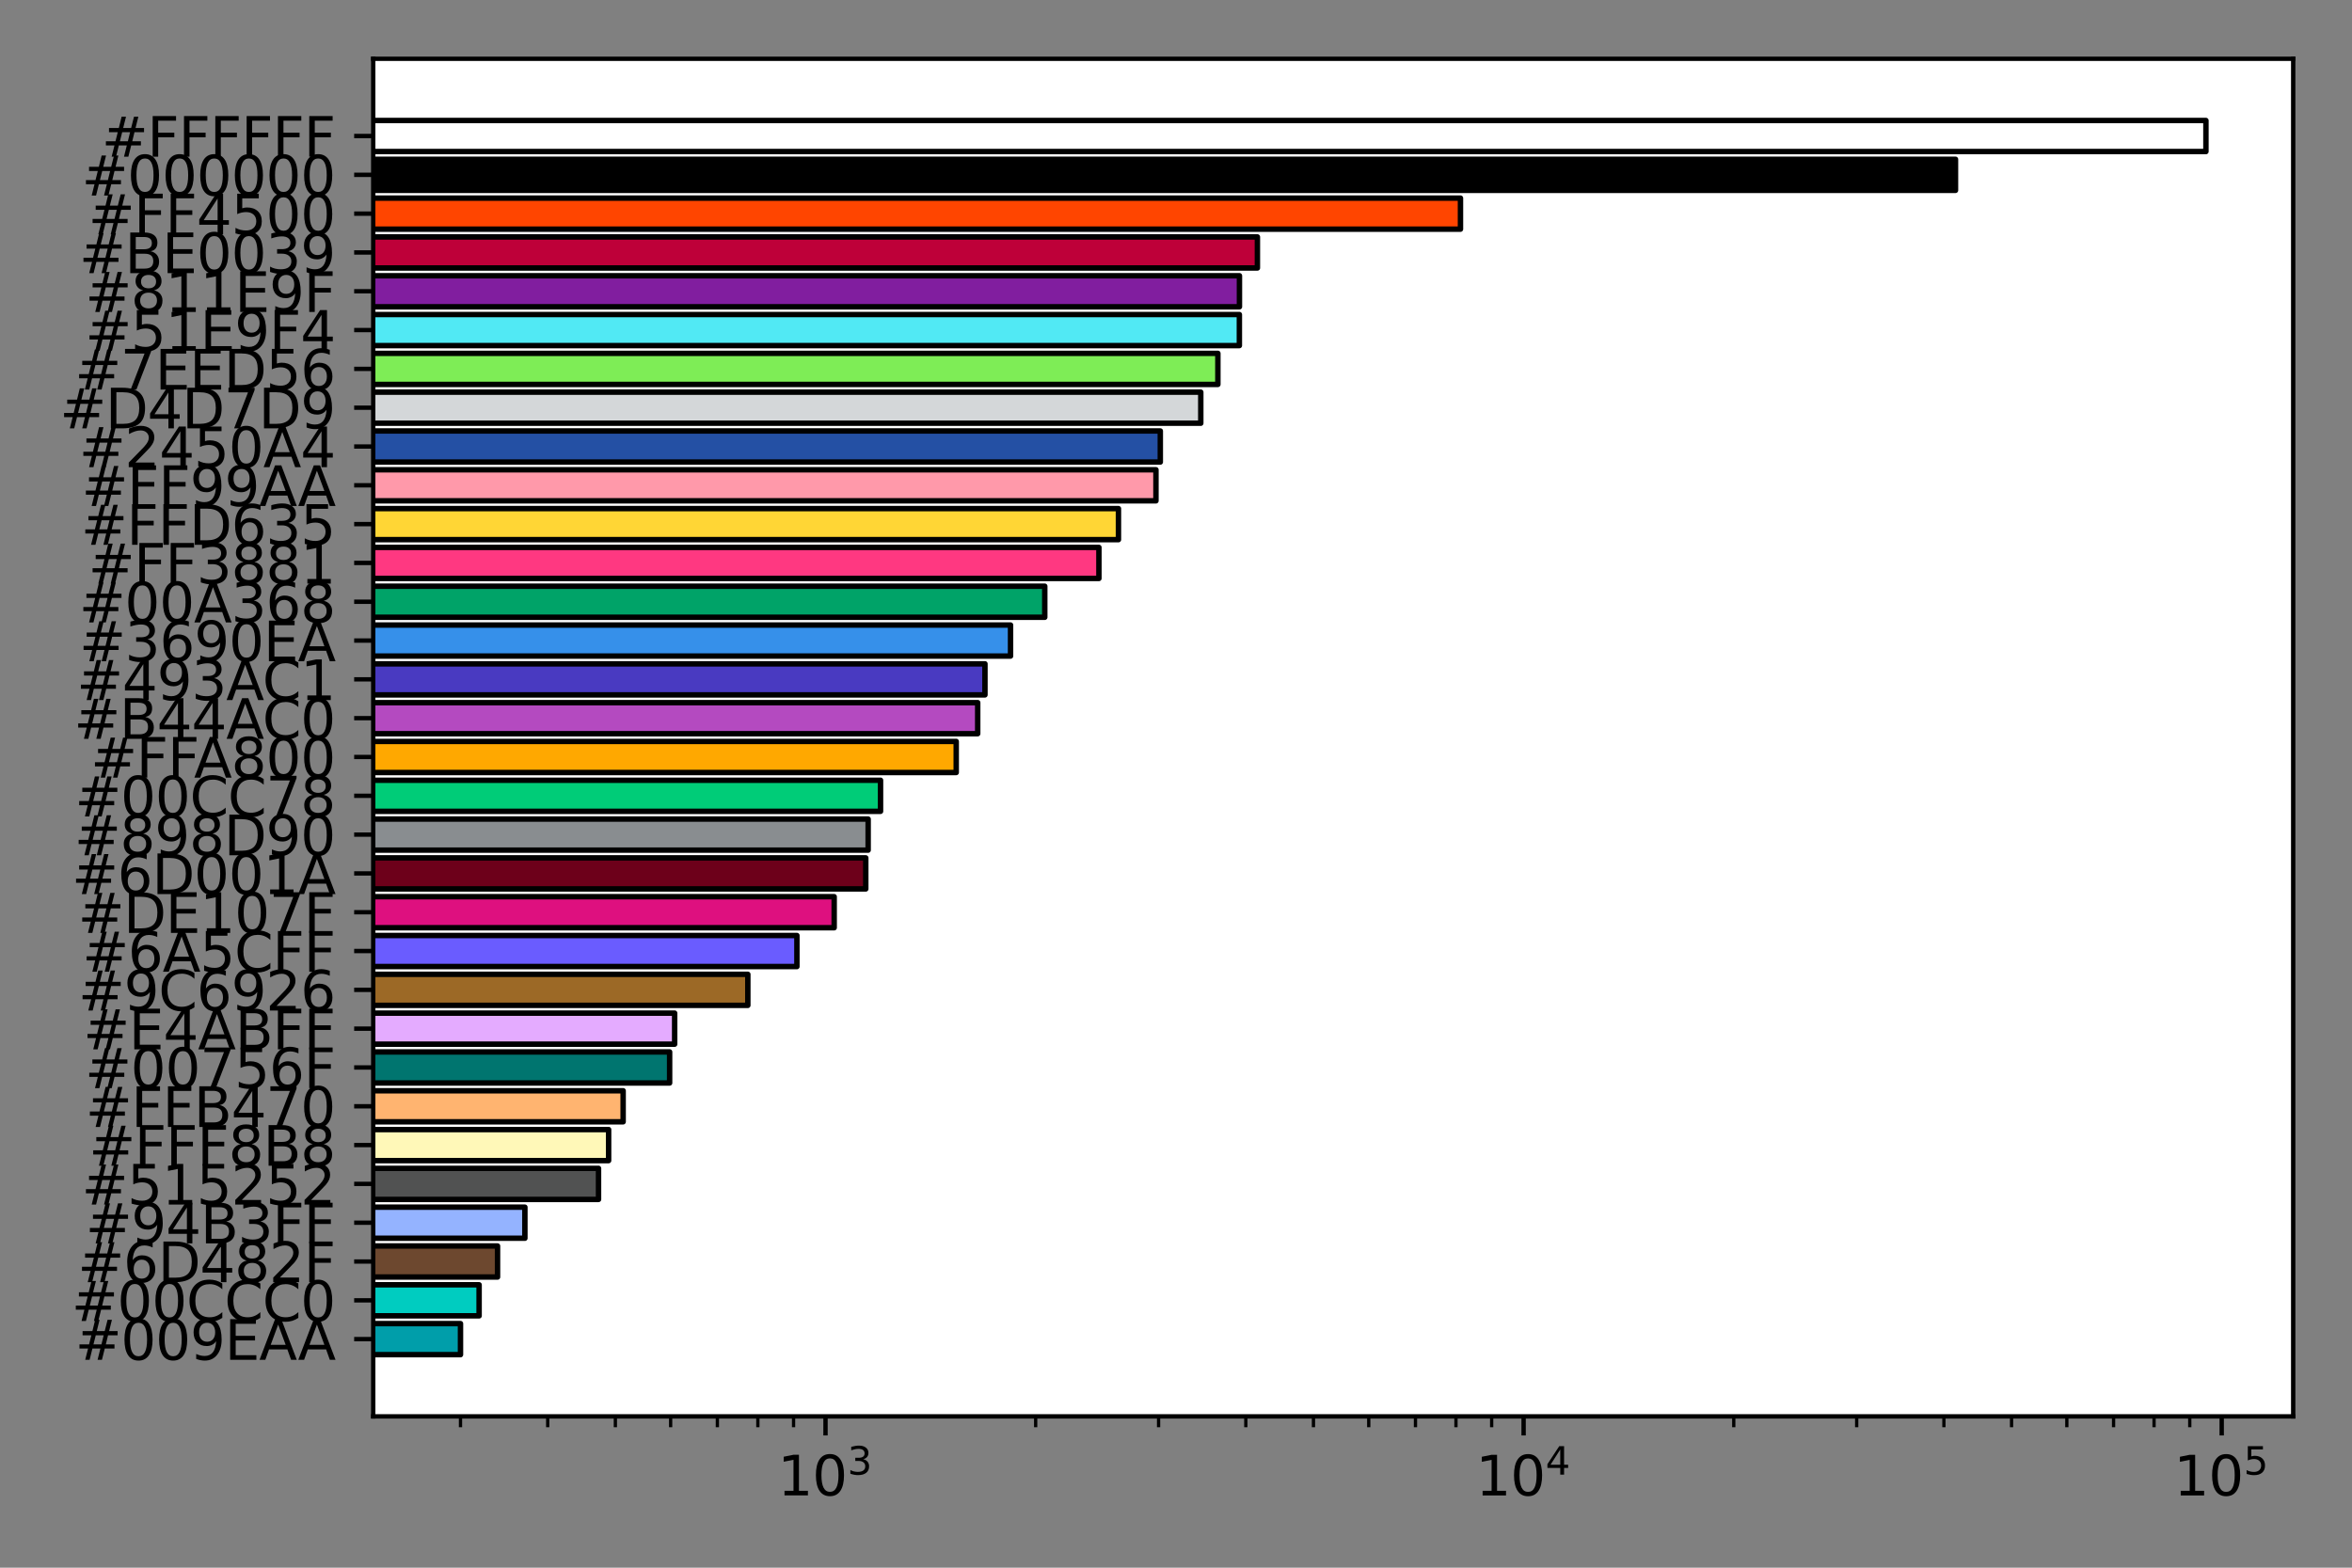 <?xml version="1.0" encoding="utf-8" standalone="no"?>
<!DOCTYPE svg PUBLIC "-//W3C//DTD SVG 1.1//EN"
  "http://www.w3.org/Graphics/SVG/1.1/DTD/svg11.dtd">
<svg height="288pt" version="1.1" viewBox="0 0 432 288" width="432pt" xmlns="http://www.w3.org/2000/svg" xmlns:xlink="http://www.w3.org/1999/xlink">
 <rect x="0" y="0" width="432" height="288" fill="#808080" stroke="none"/>
 <defs>
  <style type="text/css">*{stroke-linecap:butt;stroke-linejoin:round;}</style>
 </defs>
 <g id="figure_1">
  <g id="patch_1">
   <path d="M 0 288 
L 432 288 
L 432 0 
L 0 0 
z
" style="fill:none;"/>
  </g>
  <g id="axes_1">
   <g id="patch_2">
    <path d="M 68.55 260.2 
L 421.2 260.2 
L 421.2 10.8 
L 68.55 10.8 
z
" style="fill:#ffffff;"/>
   </g>
   <g id="patch_3">
    <path clip-path="url(#p59a66acee6)" d="M -128455.401 248.864 
L 84.58 248.864 
L 84.58 243.16 
L -128455.401 243.16 
z
" style="fill:#009eaa;stroke:#000000;stroke-linejoin:miter;"/>
   </g>
   <g id="patch_4">
    <path clip-path="url(#p59a66acee6)" d="M -128455.401 241.734 
L 87.999 241.734 
L 87.999 236.03 
L -128455.401 236.03 
z
" style="fill:#00ccc0;stroke:#000000;stroke-linejoin:miter;"/>
   </g>
   <g id="patch_5">
    <path clip-path="url(#p59a66acee6)" d="M -128455.401 234.604 
L 91.385 234.604 
L 91.385 228.9 
L -128455.401 228.9 
z
" style="fill:#6d482f;stroke:#000000;stroke-linejoin:miter;"/>
   </g>
   <g id="patch_6">
    <path clip-path="url(#p59a66acee6)" d="M -128455.401 227.474 
L 96.408 227.474 
L 96.408 221.77 
L -128455.401 221.77 
z
" style="fill:#94b3ff;stroke:#000000;stroke-linejoin:miter;"/>
   </g>
   <g id="patch_7">
    <path clip-path="url(#p59a66acee6)" d="M -128455.401 220.344 
L 109.934 220.344 
L 109.934 214.641 
L -128455.401 214.641 
z
" style="fill:#515252;stroke:#000000;stroke-linejoin:miter;"/>
   </g>
   <g id="patch_8">
    <path clip-path="url(#p59a66acee6)" d="M -128455.401 213.215 
L 111.787 213.215 
L 111.787 207.511 
L -128455.401 207.511 
z
" style="fill:#fff8b8;stroke:#000000;stroke-linejoin:miter;"/>
   </g>
   <g id="patch_9">
    <path clip-path="url(#p59a66acee6)" d="M -128455.401 206.085 
L 114.455 206.085 
L 114.455 200.381 
L -128455.401 200.381 
z
" style="fill:#ffb470;stroke:#000000;stroke-linejoin:miter;"/>
   </g>
   <g id="patch_10">
    <path clip-path="url(#p59a66acee6)" d="M -128455.401 198.955 
L 122.992 198.955 
L 122.992 193.251 
L -128455.401 193.251 
z
" style="fill:#00756f;stroke:#000000;stroke-linejoin:miter;"/>
   </g>
   <g id="patch_11">
    <path clip-path="url(#p59a66acee6)" d="M -128455.401 191.825 
L 123.916 191.825 
L 123.916 186.121 
L -128455.401 186.121 
z
" style="fill:#e4abff;stroke:#000000;stroke-linejoin:miter;"/>
   </g>
   <g id="patch_12">
    <path clip-path="url(#p59a66acee6)" d="M -128455.401 184.696 
L 137.358 184.696 
L 137.358 178.992 
L -128455.401 178.992 
z
" style="fill:#9c6926;stroke:#000000;stroke-linejoin:miter;"/>
   </g>
   <g id="patch_13">
    <path clip-path="url(#p59a66acee6)" d="M -128455.401 177.566 
L 146.372 177.566 
L 146.372 171.862 
L -128455.401 171.862 
z
" style="fill:#6a5cff;stroke:#000000;stroke-linejoin:miter;"/>
   </g>
   <g id="patch_14">
    <path clip-path="url(#p59a66acee6)" d="M -128455.401 170.436 
L 153.216 170.436 
L 153.216 164.732 
L -128455.401 164.732 
z
" style="fill:#de107f;stroke:#000000;stroke-linejoin:miter;"/>
   </g>
   <g id="patch_15">
    <path clip-path="url(#p59a66acee6)" d="M -128455.401 163.306 
L 159.018 163.306 
L 159.018 157.602 
L -128455.401 157.602 
z
" style="fill:#6d001a;stroke:#000000;stroke-linejoin:miter;"/>
   </g>
   <g id="patch_16">
    <path clip-path="url(#p59a66acee6)" d="M -128455.401 156.176 
L 159.456 156.176 
L 159.456 150.473 
L -128455.401 150.473 
z
" style="fill:#898d90;stroke:#000000;stroke-linejoin:miter;"/>
   </g>
   <g id="patch_17">
    <path clip-path="url(#p59a66acee6)" d="M -128455.401 149.047 
L 161.731 149.047 
L 161.731 143.343 
L -128455.401 143.343 
z
" style="fill:#00cc78;stroke:#000000;stroke-linejoin:miter;"/>
   </g>
   <g id="patch_18">
    <path clip-path="url(#p59a66acee6)" d="M -128455.401 141.917 
L 175.632 141.917 
L 175.632 136.213 
L -128455.401 136.213 
z
" style="fill:#ffa800;stroke:#000000;stroke-linejoin:miter;"/>
   </g>
   <g id="patch_19">
    <path clip-path="url(#p59a66acee6)" d="M -128455.401 134.787 
L 179.578 134.787 
L 179.578 129.083 
L -128455.401 129.083 
z
" style="fill:#b44ac0;stroke:#000000;stroke-linejoin:miter;"/>
   </g>
   <g id="patch_20">
    <path clip-path="url(#p59a66acee6)" d="M -128455.401 127.657 
L 180.91 127.657 
L 180.91 121.953 
L -128455.401 121.953 
z
" style="fill:#493ac1;stroke:#000000;stroke-linejoin:miter;"/>
   </g>
   <g id="patch_21">
    <path clip-path="url(#p59a66acee6)" d="M -128455.401 120.527 
L 185.61 120.527 
L 185.61 114.824 
L -128455.401 114.824 
z
" style="fill:#3690ea;stroke:#000000;stroke-linejoin:miter;"/>
   </g>
   <g id="patch_22">
    <path clip-path="url(#p59a66acee6)" d="M -128455.401 113.398 
L 191.896 113.398 
L 191.896 107.694 
L -128455.401 107.694 
z
" style="fill:#00a368;stroke:#000000;stroke-linejoin:miter;"/>
   </g>
   <g id="patch_23">
    <path clip-path="url(#p59a66acee6)" d="M -128455.401 106.268 
L 201.841 106.268 
L 201.841 100.564 
L -128455.401 100.564 
z
" style="fill:#ff3881;stroke:#000000;stroke-linejoin:miter;"/>
   </g>
   <g id="patch_24">
    <path clip-path="url(#p59a66acee6)" d="M -128455.401 99.138 
L 205.43 99.138 
L 205.43 93.434 
L -128455.401 93.434 
z
" style="fill:#ffd635;stroke:#000000;stroke-linejoin:miter;"/>
   </g>
   <g id="patch_25">
    <path clip-path="url(#p59a66acee6)" d="M -128455.401 92.008 
L 212.317 92.008 
L 212.317 86.304 
L -128455.401 86.304 
z
" style="fill:#ff99aa;stroke:#000000;stroke-linejoin:miter;"/>
   </g>
   <g id="patch_26">
    <path clip-path="url(#p59a66acee6)" d="M -128455.401 84.879 
L 213.117 84.879 
L 213.117 79.175 
L -128455.401 79.175 
z
" style="fill:#2450a4;stroke:#000000;stroke-linejoin:miter;"/>
   </g>
   <g id="patch_27">
    <path clip-path="url(#p59a66acee6)" d="M -128455.401 77.749 
L 220.552 77.749 
L 220.552 72.045 
L -128455.401 72.045 
z
" style="fill:#d4d7d9;stroke:#000000;stroke-linejoin:miter;"/>
   </g>
   <g id="patch_28">
    <path clip-path="url(#p59a66acee6)" d="M -128455.401 70.619 
L 223.692 70.619 
L 223.692 64.915 
L -128455.401 64.915 
z
" style="fill:#7eed56;stroke:#000000;stroke-linejoin:miter;"/>
   </g>
   <g id="patch_29">
    <path clip-path="url(#p59a66acee6)" d="M -128455.401 63.489 
L 227.64 63.489 
L 227.64 57.785 
L -128455.401 57.785 
z
" style="fill:#51e9f4;stroke:#000000;stroke-linejoin:miter;"/>
   </g>
   <g id="patch_30">
    <path clip-path="url(#p59a66acee6)" d="M -128455.401 56.359 
L 227.654 56.359 
L 227.654 50.656 
L -128455.401 50.656 
z
" style="fill:#811e9f;stroke:#000000;stroke-linejoin:miter;"/>
   </g>
   <g id="patch_31">
    <path clip-path="url(#p59a66acee6)" d="M -128455.401 49.23 
L 230.952 49.23 
L 230.952 43.526 
L -128455.401 43.526 
z
" style="fill:#be0039;stroke:#000000;stroke-linejoin:miter;"/>
   </g>
   <g id="patch_32">
    <path clip-path="url(#p59a66acee6)" d="M -128455.401 42.1 
L 268.25 42.1 
L 268.25 36.396 
L -128455.401 36.396 
z
" style="fill:#ff4500;stroke:#000000;stroke-linejoin:miter;"/>
   </g>
   <g id="patch_33">
    <path clip-path="url(#p59a66acee6)" d="M -128455.401 34.97 
L 359.172 34.97 
L 359.172 29.266 
L -128455.401 29.266 
z
" style="stroke:#000000;stroke-linejoin:miter;"/>
   </g>
   <g id="patch_34">
    <path clip-path="url(#p59a66acee6)" d="M -128455.401 27.84 
L 405.17 27.84 
L 405.17 22.136 
L -128455.401 22.136 
z
" style="fill:#ffffff;stroke:#000000;stroke-linejoin:miter;"/>
   </g>
   <g id="matplotlib.axis_1">
    <g id="xtick_1">
     <g id="line2d_1">
      <defs>
       <path d="M 0 0 
L 0 3.5 
" id="m1990767c78" style="stroke:#000000;stroke-width:0.8;"/>
      </defs>
      <g>
       <use style="stroke:#000000;stroke-width:0.8;" x="151.624" xlink:href="#m1990767c78" y="260.2"/>
      </g>
     </g>
     <g id="text_1">
      <!-- $\mathdefault{10^{3}}$ -->
      <g transform="translate(142.824 274.798)scale(0.1 -0.1)">
       <defs>
        <path d="M 794 531 
L 1825 531 
L 1825 4091 
L 703 3866 
L 703 4441 
L 1819 4666 
L 2450 4666 
L 2450 531 
L 3481 531 
L 3481 0 
L 794 0 
L 794 531 
z
" id="DejaVuSans-31" transform="scale(0.016)"/>
        <path d="M 2034 4250 
Q 1547 4250 1301 3770 
Q 1056 3291 1056 2328 
Q 1056 1369 1301 889 
Q 1547 409 2034 409 
Q 2525 409 2770 889 
Q 3016 1369 3016 2328 
Q 3016 3291 2770 3770 
Q 2525 4250 2034 4250 
z
M 2034 4750 
Q 2819 4750 3233 4129 
Q 3647 3509 3647 2328 
Q 3647 1150 3233 529 
Q 2819 -91 2034 -91 
Q 1250 -91 836 529 
Q 422 1150 422 2328 
Q 422 3509 836 4129 
Q 1250 4750 2034 4750 
z
" id="DejaVuSans-30" transform="scale(0.016)"/>
        <path d="M 2597 2516 
Q 3050 2419 3304 2112 
Q 3559 1806 3559 1356 
Q 3559 666 3084 287 
Q 2609 -91 1734 -91 
Q 1441 -91 1130 -33 
Q 819 25 488 141 
L 488 750 
Q 750 597 1062 519 
Q 1375 441 1716 441 
Q 2309 441 2620 675 
Q 2931 909 2931 1356 
Q 2931 1769 2642 2001 
Q 2353 2234 1838 2234 
L 1294 2234 
L 1294 2753 
L 1863 2753 
Q 2328 2753 2575 2939 
Q 2822 3125 2822 3475 
Q 2822 3834 2567 4026 
Q 2313 4219 1838 4219 
Q 1578 4219 1281 4162 
Q 984 4106 628 3988 
L 628 4550 
Q 988 4650 1302 4700 
Q 1616 4750 1894 4750 
Q 2613 4750 3031 4423 
Q 3450 4097 3450 3541 
Q 3450 3153 3228 2886 
Q 3006 2619 2597 2516 
z
" id="DejaVuSans-33" transform="scale(0.016)"/>
       </defs>
       <use transform="translate(0 0.766)" xlink:href="#DejaVuSans-31"/>
       <use transform="translate(63.623 0.766)" xlink:href="#DejaVuSans-30"/>
       <use transform="translate(128.203 39.047)scale(0.7)" xlink:href="#DejaVuSans-33"/>
      </g>
     </g>
    </g>
    <g id="xtick_2">
     <g id="line2d_2">
      <g>
       <use style="stroke:#000000;stroke-width:0.8;" x="279.847" xlink:href="#m1990767c78" y="260.2"/>
      </g>
     </g>
     <g id="text_2">
      <!-- $\mathdefault{10^{4}}$ -->
      <g transform="translate(271.047 274.798)scale(0.1 -0.1)">
       <defs>
        <path d="M 2419 4116 
L 825 1625 
L 2419 1625 
L 2419 4116 
z
M 2253 4666 
L 3047 4666 
L 3047 1625 
L 3713 1625 
L 3713 1100 
L 3047 1100 
L 3047 0 
L 2419 0 
L 2419 1100 
L 313 1100 
L 313 1709 
L 2253 4666 
z
" id="DejaVuSans-34" transform="scale(0.016)"/>
       </defs>
       <use transform="translate(0 0.684)" xlink:href="#DejaVuSans-31"/>
       <use transform="translate(63.623 0.684)" xlink:href="#DejaVuSans-30"/>
       <use transform="translate(128.203 38.966)scale(0.7)" xlink:href="#DejaVuSans-34"/>
      </g>
     </g>
    </g>
    <g id="xtick_3">
     <g id="line2d_3">
      <g>
       <use style="stroke:#000000;stroke-width:0.8;" x="408.069" xlink:href="#m1990767c78" y="260.2"/>
      </g>
     </g>
     <g id="text_3">
      <!-- $\mathdefault{10^{5}}$ -->
      <g transform="translate(399.269 274.798)scale(0.1 -0.1)">
       <defs>
        <path d="M 691 4666 
L 3169 4666 
L 3169 4134 
L 1269 4134 
L 1269 2991 
Q 1406 3038 1543 3061 
Q 1681 3084 1819 3084 
Q 2600 3084 3056 2656 
Q 3513 2228 3513 1497 
Q 3513 744 3044 326 
Q 2575 -91 1722 -91 
Q 1428 -91 1123 -41 
Q 819 9 494 109 
L 494 744 
Q 775 591 1075 516 
Q 1375 441 1709 441 
Q 2250 441 2565 725 
Q 2881 1009 2881 1497 
Q 2881 1984 2565 2268 
Q 2250 2553 1709 2553 
Q 1456 2553 1204 2497 
Q 953 2441 691 2322 
L 691 4666 
z
" id="DejaVuSans-35" transform="scale(0.016)"/>
       </defs>
       <use transform="translate(0 0.684)" xlink:href="#DejaVuSans-31"/>
       <use transform="translate(63.623 0.684)" xlink:href="#DejaVuSans-30"/>
       <use transform="translate(128.203 38.966)scale(0.7)" xlink:href="#DejaVuSans-35"/>
      </g>
     </g>
    </g>
    <g id="xtick_4">
     <g id="line2d_4">
      <defs>
       <path d="M 0 0 
L 0 2 
" id="m53fc680e7c" style="stroke:#000000;stroke-width:0.6;"/>
      </defs>
      <g>
       <use style="stroke:#000000;stroke-width:0.6;" x="84.58" xlink:href="#m53fc680e7c" y="260.2"/>
      </g>
     </g>
    </g>
    <g id="xtick_5">
     <g id="line2d_5">
      <g>
       <use style="stroke:#000000;stroke-width:0.6;" x="100.599" xlink:href="#m53fc680e7c" y="260.2"/>
      </g>
     </g>
    </g>
    <g id="xtick_6">
     <g id="line2d_6">
      <g>
       <use style="stroke:#000000;stroke-width:0.6;" x="113.026" xlink:href="#m53fc680e7c" y="260.2"/>
      </g>
     </g>
    </g>
    <g id="xtick_7">
     <g id="line2d_7">
      <g>
       <use style="stroke:#000000;stroke-width:0.6;" x="123.178" xlink:href="#m53fc680e7c" y="260.2"/>
      </g>
     </g>
    </g>
    <g id="xtick_8">
     <g id="line2d_8">
      <g>
       <use style="stroke:#000000;stroke-width:0.6;" x="131.762" xlink:href="#m53fc680e7c" y="260.2"/>
      </g>
     </g>
    </g>
    <g id="xtick_9">
     <g id="line2d_9">
      <g>
       <use style="stroke:#000000;stroke-width:0.6;" x="139.198" xlink:href="#m53fc680e7c" y="260.2"/>
      </g>
     </g>
    </g>
    <g id="xtick_10">
     <g id="line2d_10">
      <g>
       <use style="stroke:#000000;stroke-width:0.6;" x="145.757" xlink:href="#m53fc680e7c" y="260.2"/>
      </g>
     </g>
    </g>
    <g id="xtick_11">
     <g id="line2d_11">
      <g>
       <use style="stroke:#000000;stroke-width:0.6;" x="190.223" xlink:href="#m53fc680e7c" y="260.2"/>
      </g>
     </g>
    </g>
    <g id="xtick_12">
     <g id="line2d_12">
      <g>
       <use style="stroke:#000000;stroke-width:0.6;" x="212.802" xlink:href="#m53fc680e7c" y="260.2"/>
      </g>
     </g>
    </g>
    <g id="xtick_13">
     <g id="line2d_13">
      <g>
       <use style="stroke:#000000;stroke-width:0.6;" x="228.822" xlink:href="#m53fc680e7c" y="260.2"/>
      </g>
     </g>
    </g>
    <g id="xtick_14">
     <g id="line2d_14">
      <g>
       <use style="stroke:#000000;stroke-width:0.6;" x="241.248" xlink:href="#m53fc680e7c" y="260.2"/>
      </g>
     </g>
    </g>
    <g id="xtick_15">
     <g id="line2d_15">
      <g>
       <use style="stroke:#000000;stroke-width:0.6;" x="251.401" xlink:href="#m53fc680e7c" y="260.2"/>
      </g>
     </g>
    </g>
    <g id="xtick_16">
     <g id="line2d_16">
      <g>
       <use style="stroke:#000000;stroke-width:0.6;" x="259.985" xlink:href="#m53fc680e7c" y="260.2"/>
      </g>
     </g>
    </g>
    <g id="xtick_17">
     <g id="line2d_17">
      <g>
       <use style="stroke:#000000;stroke-width:0.6;" x="267.421" xlink:href="#m53fc680e7c" y="260.2"/>
      </g>
     </g>
    </g>
    <g id="xtick_18">
     <g id="line2d_18">
      <g>
       <use style="stroke:#000000;stroke-width:0.6;" x="273.98" xlink:href="#m53fc680e7c" y="260.2"/>
      </g>
     </g>
    </g>
    <g id="xtick_19">
     <g id="line2d_19">
      <g>
       <use style="stroke:#000000;stroke-width:0.6;" x="318.445" xlink:href="#m53fc680e7c" y="260.2"/>
      </g>
     </g>
    </g>
    <g id="xtick_20">
     <g id="line2d_20">
      <g>
       <use style="stroke:#000000;stroke-width:0.6;" x="341.024" xlink:href="#m53fc680e7c" y="260.2"/>
      </g>
     </g>
    </g>
    <g id="xtick_21">
     <g id="line2d_21">
      <g>
       <use style="stroke:#000000;stroke-width:0.6;" x="357.044" xlink:href="#m53fc680e7c" y="260.2"/>
      </g>
     </g>
    </g>
    <g id="xtick_22">
     <g id="line2d_22">
      <g>
       <use style="stroke:#000000;stroke-width:0.6;" x="369.47" xlink:href="#m53fc680e7c" y="260.2"/>
      </g>
     </g>
    </g>
    <g id="xtick_23">
     <g id="line2d_23">
      <g>
       <use style="stroke:#000000;stroke-width:0.6;" x="379.623" xlink:href="#m53fc680e7c" y="260.2"/>
      </g>
     </g>
    </g>
    <g id="xtick_24">
     <g id="line2d_24">
      <g>
       <use style="stroke:#000000;stroke-width:0.6;" x="388.207" xlink:href="#m53fc680e7c" y="260.2"/>
      </g>
     </g>
    </g>
    <g id="xtick_25">
     <g id="line2d_25">
      <g>
       <use style="stroke:#000000;stroke-width:0.6;" x="395.643" xlink:href="#m53fc680e7c" y="260.2"/>
      </g>
     </g>
    </g>
    <g id="xtick_26">
     <g id="line2d_26">
      <g>
       <use style="stroke:#000000;stroke-width:0.6;" x="402.202" xlink:href="#m53fc680e7c" y="260.2"/>
      </g>
     </g>
    </g>
   </g>
   <g id="matplotlib.axis_2">
    <g id="ytick_1">
     <g id="line2d_27">
      <defs>
       <path d="M 0 0 
L -3.5 0 
" id="m7332b56dca" style="stroke:#000000;stroke-width:0.8;"/>
      </defs>
      <g>
       <use style="stroke:#000000;stroke-width:0.8;" x="68.55" xlink:href="#m7332b56dca" y="246.012"/>
      </g>
     </g>
     <g id="text_4">
      <!-- #009EAA -->
      <g transform="translate(13.808 249.811)scale(0.1 -0.1)">
       <defs>
        <path d="M 3272 2816 
L 2363 2816 
L 2100 1772 
L 3016 1772 
L 3272 2816 
z
M 2803 4594 
L 2478 3297 
L 3391 3297 
L 3719 4594 
L 4219 4594 
L 3897 3297 
L 4872 3297 
L 4872 2816 
L 3775 2816 
L 3519 1772 
L 4513 1772 
L 4513 1294 
L 3397 1294 
L 3072 0 
L 2572 0 
L 2894 1294 
L 1978 1294 
L 1656 0 
L 1153 0 
L 1478 1294 
L 494 1294 
L 494 1772 
L 1594 1772 
L 1856 2816 
L 850 2816 
L 850 3297 
L 1978 3297 
L 2297 4594 
L 2803 4594 
z
" id="DejaVuSans-23" transform="scale(0.016)"/>
        <path d="M 703 97 
L 703 672 
Q 941 559 1184 500 
Q 1428 441 1663 441 
Q 2288 441 2617 861 
Q 2947 1281 2994 2138 
Q 2813 1869 2534 1725 
Q 2256 1581 1919 1581 
Q 1219 1581 811 2004 
Q 403 2428 403 3163 
Q 403 3881 828 4315 
Q 1253 4750 1959 4750 
Q 2769 4750 3195 4129 
Q 3622 3509 3622 2328 
Q 3622 1225 3098 567 
Q 2575 -91 1691 -91 
Q 1453 -91 1209 -44 
Q 966 3 703 97 
z
M 1959 2075 
Q 2384 2075 2632 2365 
Q 2881 2656 2881 3163 
Q 2881 3666 2632 3958 
Q 2384 4250 1959 4250 
Q 1534 4250 1286 3958 
Q 1038 3666 1038 3163 
Q 1038 2656 1286 2365 
Q 1534 2075 1959 2075 
z
" id="DejaVuSans-39" transform="scale(0.016)"/>
        <path d="M 628 4666 
L 3578 4666 
L 3578 4134 
L 1259 4134 
L 1259 2753 
L 3481 2753 
L 3481 2222 
L 1259 2222 
L 1259 531 
L 3634 531 
L 3634 0 
L 628 0 
L 628 4666 
z
" id="DejaVuSans-45" transform="scale(0.016)"/>
        <path d="M 2188 4044 
L 1331 1722 
L 3047 1722 
L 2188 4044 
z
M 1831 4666 
L 2547 4666 
L 4325 0 
L 3669 0 
L 3244 1197 
L 1141 1197 
L 716 0 
L 50 0 
L 1831 4666 
z
" id="DejaVuSans-41" transform="scale(0.016)"/>
       </defs>
       <use xlink:href="#DejaVuSans-23"/>
       <use x="83.789" xlink:href="#DejaVuSans-30"/>
       <use x="147.412" xlink:href="#DejaVuSans-30"/>
       <use x="211.035" xlink:href="#DejaVuSans-39"/>
       <use x="274.658" xlink:href="#DejaVuSans-45"/>
       <use x="337.842" xlink:href="#DejaVuSans-41"/>
       <use x="409" xlink:href="#DejaVuSans-41"/>
      </g>
     </g>
    </g>
    <g id="ytick_2">
     <g id="line2d_28">
      <g>
       <use style="stroke:#000000;stroke-width:0.8;" x="68.55" xlink:href="#m7332b56dca" y="238.882"/>
      </g>
     </g>
     <g id="text_5">
      <!-- #00CCC0 -->
      <g transform="translate(13.134 242.681)scale(0.1 -0.1)">
       <defs>
        <path d="M 4122 4306 
L 4122 3641 
Q 3803 3938 3442 4084 
Q 3081 4231 2675 4231 
Q 1875 4231 1450 3742 
Q 1025 3253 1025 2328 
Q 1025 1406 1450 917 
Q 1875 428 2675 428 
Q 3081 428 3442 575 
Q 3803 722 4122 1019 
L 4122 359 
Q 3791 134 3420 21 
Q 3050 -91 2638 -91 
Q 1578 -91 968 557 
Q 359 1206 359 2328 
Q 359 3453 968 4101 
Q 1578 4750 2638 4750 
Q 3056 4750 3426 4639 
Q 3797 4528 4122 4306 
z
" id="DejaVuSans-43" transform="scale(0.016)"/>
       </defs>
       <use xlink:href="#DejaVuSans-23"/>
       <use x="83.789" xlink:href="#DejaVuSans-30"/>
       <use x="147.412" xlink:href="#DejaVuSans-30"/>
       <use x="211.035" xlink:href="#DejaVuSans-43"/>
       <use x="280.859" xlink:href="#DejaVuSans-43"/>
       <use x="350.684" xlink:href="#DejaVuSans-43"/>
       <use x="420.508" xlink:href="#DejaVuSans-30"/>
      </g>
     </g>
    </g>
    <g id="ytick_3">
     <g id="line2d_29">
      <g>
       <use style="stroke:#000000;stroke-width:0.8;" x="68.55" xlink:href="#m7332b56dca" y="231.752"/>
      </g>
     </g>
     <g id="text_6">
      <!-- #6D482F -->
      <g transform="translate(14.269 235.551)scale(0.1 -0.1)">
       <defs>
        <path d="M 2113 2584 
Q 1688 2584 1439 2293 
Q 1191 2003 1191 1497 
Q 1191 994 1439 701 
Q 1688 409 2113 409 
Q 2538 409 2786 701 
Q 3034 994 3034 1497 
Q 3034 2003 2786 2293 
Q 2538 2584 2113 2584 
z
M 3366 4563 
L 3366 3988 
Q 3128 4100 2886 4159 
Q 2644 4219 2406 4219 
Q 1781 4219 1451 3797 
Q 1122 3375 1075 2522 
Q 1259 2794 1537 2939 
Q 1816 3084 2150 3084 
Q 2853 3084 3261 2657 
Q 3669 2231 3669 1497 
Q 3669 778 3244 343 
Q 2819 -91 2113 -91 
Q 1303 -91 875 529 
Q 447 1150 447 2328 
Q 447 3434 972 4092 
Q 1497 4750 2381 4750 
Q 2619 4750 2861 4703 
Q 3103 4656 3366 4563 
z
" id="DejaVuSans-36" transform="scale(0.016)"/>
        <path d="M 1259 4147 
L 1259 519 
L 2022 519 
Q 2988 519 3436 956 
Q 3884 1394 3884 2338 
Q 3884 3275 3436 3711 
Q 2988 4147 2022 4147 
L 1259 4147 
z
M 628 4666 
L 1925 4666 
Q 3281 4666 3915 4102 
Q 4550 3538 4550 2338 
Q 4550 1131 3912 565 
Q 3275 0 1925 0 
L 628 0 
L 628 4666 
z
" id="DejaVuSans-44" transform="scale(0.016)"/>
        <path d="M 2034 2216 
Q 1584 2216 1326 1975 
Q 1069 1734 1069 1313 
Q 1069 891 1326 650 
Q 1584 409 2034 409 
Q 2484 409 2743 651 
Q 3003 894 3003 1313 
Q 3003 1734 2745 1975 
Q 2488 2216 2034 2216 
z
M 1403 2484 
Q 997 2584 770 2862 
Q 544 3141 544 3541 
Q 544 4100 942 4425 
Q 1341 4750 2034 4750 
Q 2731 4750 3128 4425 
Q 3525 4100 3525 3541 
Q 3525 3141 3298 2862 
Q 3072 2584 2669 2484 
Q 3125 2378 3379 2068 
Q 3634 1759 3634 1313 
Q 3634 634 3220 271 
Q 2806 -91 2034 -91 
Q 1263 -91 848 271 
Q 434 634 434 1313 
Q 434 1759 690 2068 
Q 947 2378 1403 2484 
z
M 1172 3481 
Q 1172 3119 1398 2916 
Q 1625 2713 2034 2713 
Q 2441 2713 2670 2916 
Q 2900 3119 2900 3481 
Q 2900 3844 2670 4047 
Q 2441 4250 2034 4250 
Q 1625 4250 1398 4047 
Q 1172 3844 1172 3481 
z
" id="DejaVuSans-38" transform="scale(0.016)"/>
        <path d="M 1228 531 
L 3431 531 
L 3431 0 
L 469 0 
L 469 531 
Q 828 903 1448 1529 
Q 2069 2156 2228 2338 
Q 2531 2678 2651 2914 
Q 2772 3150 2772 3378 
Q 2772 3750 2511 3984 
Q 2250 4219 1831 4219 
Q 1534 4219 1204 4116 
Q 875 4013 500 3803 
L 500 4441 
Q 881 4594 1212 4672 
Q 1544 4750 1819 4750 
Q 2544 4750 2975 4387 
Q 3406 4025 3406 3419 
Q 3406 3131 3298 2873 
Q 3191 2616 2906 2266 
Q 2828 2175 2409 1742 
Q 1991 1309 1228 531 
z
" id="DejaVuSans-32" transform="scale(0.016)"/>
        <path d="M 628 4666 
L 3309 4666 
L 3309 4134 
L 1259 4134 
L 1259 2759 
L 3109 2759 
L 3109 2228 
L 1259 2228 
L 1259 0 
L 628 0 
L 628 4666 
z
" id="DejaVuSans-46" transform="scale(0.016)"/>
       </defs>
       <use xlink:href="#DejaVuSans-23"/>
       <use x="83.789" xlink:href="#DejaVuSans-36"/>
       <use x="147.412" xlink:href="#DejaVuSans-44"/>
       <use x="224.414" xlink:href="#DejaVuSans-34"/>
       <use x="288.037" xlink:href="#DejaVuSans-38"/>
       <use x="351.66" xlink:href="#DejaVuSans-32"/>
       <use x="415.283" xlink:href="#DejaVuSans-46"/>
      </g>
     </g>
    </g>
    <g id="ytick_4">
     <g id="line2d_30">
      <g>
       <use style="stroke:#000000;stroke-width:0.8;" x="68.55" xlink:href="#m7332b56dca" y="224.622"/>
      </g>
     </g>
     <g id="text_7">
      <!-- #94B3FF -->
      <g transform="translate(15.719 228.422)scale(0.1 -0.1)">
       <defs>
        <path d="M 1259 2228 
L 1259 519 
L 2272 519 
Q 2781 519 3026 730 
Q 3272 941 3272 1375 
Q 3272 1813 3026 2020 
Q 2781 2228 2272 2228 
L 1259 2228 
z
M 1259 4147 
L 1259 2741 
L 2194 2741 
Q 2656 2741 2882 2914 
Q 3109 3088 3109 3444 
Q 3109 3797 2882 3972 
Q 2656 4147 2194 4147 
L 1259 4147 
z
M 628 4666 
L 2241 4666 
Q 2963 4666 3353 4366 
Q 3744 4066 3744 3513 
Q 3744 3084 3544 2831 
Q 3344 2578 2956 2516 
Q 3422 2416 3680 2098 
Q 3938 1781 3938 1306 
Q 3938 681 3513 340 
Q 3088 0 2303 0 
L 628 0 
L 628 4666 
z
" id="DejaVuSans-42" transform="scale(0.016)"/>
       </defs>
       <use xlink:href="#DejaVuSans-23"/>
       <use x="83.789" xlink:href="#DejaVuSans-39"/>
       <use x="147.412" xlink:href="#DejaVuSans-34"/>
       <use x="211.035" xlink:href="#DejaVuSans-42"/>
       <use x="279.639" xlink:href="#DejaVuSans-33"/>
       <use x="343.262" xlink:href="#DejaVuSans-46"/>
       <use x="400.781" xlink:href="#DejaVuSans-46"/>
      </g>
     </g>
    </g>
    <g id="ytick_5">
     <g id="line2d_31">
      <g>
       <use style="stroke:#000000;stroke-width:0.8;" x="68.55" xlink:href="#m7332b56dca" y="217.493"/>
      </g>
     </g>
     <g id="text_8">
      <!-- #515252 -->
      <g transform="translate(14.995 221.292)scale(0.1 -0.1)">
       <use xlink:href="#DejaVuSans-23"/>
       <use x="83.789" xlink:href="#DejaVuSans-35"/>
       <use x="147.412" xlink:href="#DejaVuSans-31"/>
       <use x="211.035" xlink:href="#DejaVuSans-35"/>
       <use x="274.658" xlink:href="#DejaVuSans-32"/>
       <use x="338.281" xlink:href="#DejaVuSans-35"/>
       <use x="401.904" xlink:href="#DejaVuSans-32"/>
      </g>
     </g>
    </g>
    <g id="ytick_6">
     <g id="line2d_32">
      <g>
       <use style="stroke:#000000;stroke-width:0.8;" x="68.55" xlink:href="#m7332b56dca" y="210.363"/>
      </g>
     </g>
     <g id="text_9">
      <!-- #FFF8B8 -->
      <g transform="translate(16.33 214.162)scale(0.1 -0.1)">
       <use xlink:href="#DejaVuSans-23"/>
       <use x="83.789" xlink:href="#DejaVuSans-46"/>
       <use x="141.309" xlink:href="#DejaVuSans-46"/>
       <use x="198.828" xlink:href="#DejaVuSans-46"/>
       <use x="256.348" xlink:href="#DejaVuSans-38"/>
       <use x="319.971" xlink:href="#DejaVuSans-42"/>
       <use x="388.574" xlink:href="#DejaVuSans-38"/>
      </g>
     </g>
    </g>
    <g id="ytick_7">
     <g id="line2d_33">
      <g>
       <use style="stroke:#000000;stroke-width:0.8;" x="68.55" xlink:href="#m7332b56dca" y="203.233"/>
      </g>
     </g>
     <g id="text_10">
      <!-- #FFB470 -->
      <g transform="translate(15.719 207.032)scale(0.1 -0.1)">
       <defs>
        <path d="M 525 4666 
L 3525 4666 
L 3525 4397 
L 1831 0 
L 1172 0 
L 2766 4134 
L 525 4134 
L 525 4666 
z
" id="DejaVuSans-37" transform="scale(0.016)"/>
       </defs>
       <use xlink:href="#DejaVuSans-23"/>
       <use x="83.789" xlink:href="#DejaVuSans-46"/>
       <use x="141.309" xlink:href="#DejaVuSans-46"/>
       <use x="198.828" xlink:href="#DejaVuSans-42"/>
       <use x="267.432" xlink:href="#DejaVuSans-34"/>
       <use x="331.055" xlink:href="#DejaVuSans-37"/>
       <use x="394.678" xlink:href="#DejaVuSans-30"/>
      </g>
     </g>
    </g>
    <g id="ytick_8">
     <g id="line2d_34">
      <g>
       <use style="stroke:#000000;stroke-width:0.8;" x="68.55" xlink:href="#m7332b56dca" y="196.103"/>
      </g>
     </g>
     <g id="text_11">
      <!-- #00756F -->
      <g transform="translate(15.606 199.902)scale(0.1 -0.1)">
       <use xlink:href="#DejaVuSans-23"/>
       <use x="83.789" xlink:href="#DejaVuSans-30"/>
       <use x="147.412" xlink:href="#DejaVuSans-30"/>
       <use x="211.035" xlink:href="#DejaVuSans-37"/>
       <use x="274.658" xlink:href="#DejaVuSans-35"/>
       <use x="338.281" xlink:href="#DejaVuSans-36"/>
       <use x="401.904" xlink:href="#DejaVuSans-46"/>
      </g>
     </g>
    </g>
    <g id="ytick_9">
     <g id="line2d_35">
      <g>
       <use style="stroke:#000000;stroke-width:0.8;" x="68.55" xlink:href="#m7332b56dca" y="188.973"/>
      </g>
     </g>
     <g id="text_12">
      <!-- #E4ABFF -->
      <g transform="translate(15.284 192.773)scale(0.1 -0.1)">
       <use xlink:href="#DejaVuSans-23"/>
       <use x="83.789" xlink:href="#DejaVuSans-45"/>
       <use x="146.973" xlink:href="#DejaVuSans-34"/>
       <use x="210.596" xlink:href="#DejaVuSans-41"/>
       <use x="279.004" xlink:href="#DejaVuSans-42"/>
       <use x="347.607" xlink:href="#DejaVuSans-46"/>
       <use x="405.127" xlink:href="#DejaVuSans-46"/>
      </g>
     </g>
    </g>
    <g id="ytick_10">
     <g id="line2d_36">
      <g>
       <use style="stroke:#000000;stroke-width:0.8;" x="68.55" xlink:href="#m7332b56dca" y="181.844"/>
      </g>
     </g>
     <g id="text_13">
      <!-- #9C6926 -->
      <g transform="translate(14.375 185.643)scale(0.1 -0.1)">
       <use xlink:href="#DejaVuSans-23"/>
       <use x="83.789" xlink:href="#DejaVuSans-39"/>
       <use x="147.412" xlink:href="#DejaVuSans-43"/>
       <use x="217.236" xlink:href="#DejaVuSans-36"/>
       <use x="280.859" xlink:href="#DejaVuSans-39"/>
       <use x="344.482" xlink:href="#DejaVuSans-32"/>
       <use x="408.105" xlink:href="#DejaVuSans-36"/>
      </g>
     </g>
    </g>
    <g id="ytick_11">
     <g id="line2d_37">
      <g>
       <use style="stroke:#000000;stroke-width:0.8;" x="68.55" xlink:href="#m7332b56dca" y="174.714"/>
      </g>
     </g>
     <g id="text_14">
      <!-- #6A5CFF -->
      <g transform="translate(15.119 178.513)scale(0.1 -0.1)">
       <use xlink:href="#DejaVuSans-23"/>
       <use x="83.789" xlink:href="#DejaVuSans-36"/>
       <use x="147.412" xlink:href="#DejaVuSans-41"/>
       <use x="215.82" xlink:href="#DejaVuSans-35"/>
       <use x="279.443" xlink:href="#DejaVuSans-43"/>
       <use x="349.268" xlink:href="#DejaVuSans-46"/>
       <use x="406.787" xlink:href="#DejaVuSans-46"/>
      </g>
     </g>
    </g>
    <g id="ytick_12">
     <g id="line2d_38">
      <g>
       <use style="stroke:#000000;stroke-width:0.8;" x="68.55" xlink:href="#m7332b56dca" y="167.584"/>
      </g>
     </g>
     <g id="text_15">
      <!-- #DE107F -->
      <g transform="translate(14.312 171.383)scale(0.1 -0.1)">
       <use xlink:href="#DejaVuSans-23"/>
       <use x="83.789" xlink:href="#DejaVuSans-44"/>
       <use x="160.791" xlink:href="#DejaVuSans-45"/>
       <use x="223.975" xlink:href="#DejaVuSans-31"/>
       <use x="287.598" xlink:href="#DejaVuSans-30"/>
       <use x="351.221" xlink:href="#DejaVuSans-37"/>
       <use x="414.844" xlink:href="#DejaVuSans-46"/>
      </g>
     </g>
    </g>
    <g id="ytick_13">
     <g id="line2d_39">
      <g>
       <use style="stroke:#000000;stroke-width:0.8;" x="68.55" xlink:href="#m7332b56dca" y="160.454"/>
      </g>
     </g>
     <g id="text_16">
      <!-- #6D001A -->
      <g transform="translate(13.18 164.253)scale(0.1 -0.1)">
       <use xlink:href="#DejaVuSans-23"/>
       <use x="83.789" xlink:href="#DejaVuSans-36"/>
       <use x="147.412" xlink:href="#DejaVuSans-44"/>
       <use x="224.414" xlink:href="#DejaVuSans-30"/>
       <use x="288.037" xlink:href="#DejaVuSans-30"/>
       <use x="351.66" xlink:href="#DejaVuSans-31"/>
       <use x="415.283" xlink:href="#DejaVuSans-41"/>
      </g>
     </g>
    </g>
    <g id="ytick_14">
     <g id="line2d_40">
      <g>
       <use style="stroke:#000000;stroke-width:0.8;" x="68.55" xlink:href="#m7332b56dca" y="153.324"/>
      </g>
     </g>
     <g id="text_17">
      <!-- #898D90 -->
      <g transform="translate(13.658 157.124)scale(0.1 -0.1)">
       <use xlink:href="#DejaVuSans-23"/>
       <use x="83.789" xlink:href="#DejaVuSans-38"/>
       <use x="147.412" xlink:href="#DejaVuSans-39"/>
       <use x="211.035" xlink:href="#DejaVuSans-38"/>
       <use x="274.658" xlink:href="#DejaVuSans-44"/>
       <use x="351.66" xlink:href="#DejaVuSans-39"/>
       <use x="415.283" xlink:href="#DejaVuSans-30"/>
      </g>
     </g>
    </g>
    <g id="ytick_15">
     <g id="line2d_41">
      <g>
       <use style="stroke:#000000;stroke-width:0.8;" x="68.55" xlink:href="#m7332b56dca" y="146.195"/>
      </g>
     </g>
     <g id="text_18">
      <!-- #00CC78 -->
      <g transform="translate(13.755 149.994)scale(0.1 -0.1)">
       <use xlink:href="#DejaVuSans-23"/>
       <use x="83.789" xlink:href="#DejaVuSans-30"/>
       <use x="147.412" xlink:href="#DejaVuSans-30"/>
       <use x="211.035" xlink:href="#DejaVuSans-43"/>
       <use x="280.859" xlink:href="#DejaVuSans-43"/>
       <use x="350.684" xlink:href="#DejaVuSans-37"/>
       <use x="414.307" xlink:href="#DejaVuSans-38"/>
      </g>
     </g>
    </g>
    <g id="ytick_16">
     <g id="line2d_42">
      <g>
       <use style="stroke:#000000;stroke-width:0.8;" x="68.55" xlink:href="#m7332b56dca" y="139.065"/>
      </g>
     </g>
     <g id="text_19">
      <!-- #FFA800 -->
      <g transform="translate(16.652 142.864)scale(0.1 -0.1)">
       <use xlink:href="#DejaVuSans-23"/>
       <use x="83.789" xlink:href="#DejaVuSans-46"/>
       <use x="141.309" xlink:href="#DejaVuSans-46"/>
       <use x="189.703" xlink:href="#DejaVuSans-41"/>
       <use x="258.111" xlink:href="#DejaVuSans-38"/>
       <use x="321.734" xlink:href="#DejaVuSans-30"/>
       <use x="385.357" xlink:href="#DejaVuSans-30"/>
      </g>
     </g>
    </g>
    <g id="ytick_17">
     <g id="line2d_43">
      <g>
       <use style="stroke:#000000;stroke-width:0.8;" x="68.55" xlink:href="#m7332b56dca" y="131.935"/>
      </g>
     </g>
     <g id="text_20">
      <!-- #B44AC0 -->
      <g transform="translate(13.573 135.734)scale(0.1 -0.1)">
       <use xlink:href="#DejaVuSans-23"/>
       <use x="83.789" xlink:href="#DejaVuSans-42"/>
       <use x="152.393" xlink:href="#DejaVuSans-34"/>
       <use x="216.016" xlink:href="#DejaVuSans-34"/>
       <use x="279.639" xlink:href="#DejaVuSans-41"/>
       <use x="346.297" xlink:href="#DejaVuSans-43"/>
       <use x="416.121" xlink:href="#DejaVuSans-30"/>
      </g>
     </g>
    </g>
    <g id="ytick_18">
     <g id="line2d_44">
      <g>
       <use style="stroke:#000000;stroke-width:0.8;" x="68.55" xlink:href="#m7332b56dca" y="124.805"/>
      </g>
     </g>
     <g id="text_21">
      <!-- #493AC1 -->
      <g transform="translate(14.072 128.605)scale(0.1 -0.1)">
       <use xlink:href="#DejaVuSans-23"/>
       <use x="83.789" xlink:href="#DejaVuSans-34"/>
       <use x="147.412" xlink:href="#DejaVuSans-39"/>
       <use x="211.035" xlink:href="#DejaVuSans-33"/>
       <use x="274.658" xlink:href="#DejaVuSans-41"/>
       <use x="341.316" xlink:href="#DejaVuSans-43"/>
       <use x="411.141" xlink:href="#DejaVuSans-31"/>
      </g>
     </g>
    </g>
    <g id="ytick_19">
     <g id="line2d_45">
      <g>
       <use style="stroke:#000000;stroke-width:0.8;" x="68.55" xlink:href="#m7332b56dca" y="117.676"/>
      </g>
     </g>
     <g id="text_22">
      <!-- #3690EA -->
      <g transform="translate(14.561 121.475)scale(0.1 -0.1)">
       <use xlink:href="#DejaVuSans-23"/>
       <use x="83.789" xlink:href="#DejaVuSans-33"/>
       <use x="147.412" xlink:href="#DejaVuSans-36"/>
       <use x="211.035" xlink:href="#DejaVuSans-39"/>
       <use x="274.658" xlink:href="#DejaVuSans-30"/>
       <use x="338.281" xlink:href="#DejaVuSans-45"/>
       <use x="401.465" xlink:href="#DejaVuSans-41"/>
      </g>
     </g>
    </g>
    <g id="ytick_20">
     <g id="line2d_46">
      <g>
       <use style="stroke:#000000;stroke-width:0.8;" x="68.55" xlink:href="#m7332b56dca" y="110.546"/>
      </g>
     </g>
     <g id="text_23">
      <!-- #00A368 -->
      <g transform="translate(14.517 114.345)scale(0.1 -0.1)">
       <use xlink:href="#DejaVuSans-23"/>
       <use x="83.789" xlink:href="#DejaVuSans-30"/>
       <use x="147.412" xlink:href="#DejaVuSans-30"/>
       <use x="211.035" xlink:href="#DejaVuSans-41"/>
       <use x="279.443" xlink:href="#DejaVuSans-33"/>
       <use x="343.066" xlink:href="#DejaVuSans-36"/>
       <use x="406.689" xlink:href="#DejaVuSans-38"/>
      </g>
     </g>
    </g>
    <g id="ytick_21">
     <g id="line2d_47">
      <g>
       <use style="stroke:#000000;stroke-width:0.8;" x="68.55" xlink:href="#m7332b56dca" y="103.416"/>
      </g>
     </g>
     <g id="text_24">
      <!-- #FF3881 -->
      <g transform="translate(16.217 107.215)scale(0.1 -0.1)">
       <use xlink:href="#DejaVuSans-23"/>
       <use x="83.789" xlink:href="#DejaVuSans-46"/>
       <use x="141.309" xlink:href="#DejaVuSans-46"/>
       <use x="198.828" xlink:href="#DejaVuSans-33"/>
       <use x="262.451" xlink:href="#DejaVuSans-38"/>
       <use x="326.074" xlink:href="#DejaVuSans-38"/>
       <use x="389.697" xlink:href="#DejaVuSans-31"/>
      </g>
     </g>
    </g>
    <g id="ytick_22">
     <g id="line2d_48">
      <g>
       <use style="stroke:#000000;stroke-width:0.8;" x="68.55" xlink:href="#m7332b56dca" y="96.286"/>
      </g>
     </g>
     <g id="text_25">
      <!-- #FFD635 -->
      <g transform="translate(14.88 100.085)scale(0.1 -0.1)">
       <use xlink:href="#DejaVuSans-23"/>
       <use x="83.789" xlink:href="#DejaVuSans-46"/>
       <use x="141.309" xlink:href="#DejaVuSans-46"/>
       <use x="198.828" xlink:href="#DejaVuSans-44"/>
       <use x="275.83" xlink:href="#DejaVuSans-36"/>
       <use x="339.453" xlink:href="#DejaVuSans-33"/>
       <use x="403.076" xlink:href="#DejaVuSans-35"/>
      </g>
     </g>
    </g>
    <g id="ytick_23">
     <g id="line2d_49">
      <g>
       <use style="stroke:#000000;stroke-width:0.8;" x="68.55" xlink:href="#m7332b56dca" y="89.156"/>
      </g>
     </g>
     <g id="text_26">
      <!-- #FF99AA -->
      <g transform="translate(14.986 92.956)scale(0.1 -0.1)">
       <use xlink:href="#DejaVuSans-23"/>
       <use x="83.789" xlink:href="#DejaVuSans-46"/>
       <use x="141.309" xlink:href="#DejaVuSans-46"/>
       <use x="198.828" xlink:href="#DejaVuSans-39"/>
       <use x="262.451" xlink:href="#DejaVuSans-39"/>
       <use x="326.074" xlink:href="#DejaVuSans-41"/>
       <use x="397.232" xlink:href="#DejaVuSans-41"/>
      </g>
     </g>
    </g>
    <g id="ytick_24">
     <g id="line2d_50">
      <g>
       <use style="stroke:#000000;stroke-width:0.8;" x="68.55" xlink:href="#m7332b56dca" y="82.027"/>
      </g>
     </g>
     <g id="text_27">
      <!-- #2450A4 -->
      <g transform="translate(14.517 85.826)scale(0.1 -0.1)">
       <use xlink:href="#DejaVuSans-23"/>
       <use x="83.789" xlink:href="#DejaVuSans-32"/>
       <use x="147.412" xlink:href="#DejaVuSans-34"/>
       <use x="211.035" xlink:href="#DejaVuSans-35"/>
       <use x="274.658" xlink:href="#DejaVuSans-30"/>
       <use x="338.281" xlink:href="#DejaVuSans-41"/>
       <use x="406.689" xlink:href="#DejaVuSans-34"/>
      </g>
     </g>
    </g>
    <g id="ytick_25">
     <g id="line2d_51">
      <g>
       <use style="stroke:#000000;stroke-width:0.8;" x="68.55" xlink:href="#m7332b56dca" y="74.897"/>
      </g>
     </g>
     <g id="text_28">
      <!-- #D4D7D9 -->
      <g transform="translate(10.983 78.696)scale(0.1 -0.1)">
       <use xlink:href="#DejaVuSans-23"/>
       <use x="83.789" xlink:href="#DejaVuSans-44"/>
       <use x="160.791" xlink:href="#DejaVuSans-34"/>
       <use x="224.414" xlink:href="#DejaVuSans-44"/>
       <use x="301.416" xlink:href="#DejaVuSans-37"/>
       <use x="365.039" xlink:href="#DejaVuSans-44"/>
       <use x="442.041" xlink:href="#DejaVuSans-39"/>
      </g>
     </g>
    </g>
    <g id="ytick_26">
     <g id="line2d_52">
      <g>
       <use style="stroke:#000000;stroke-width:0.8;" x="68.55" xlink:href="#m7332b56dca" y="67.767"/>
      </g>
     </g>
     <g id="text_29">
      <!-- #7EED56 -->
      <g transform="translate(13.745 71.566)scale(0.1 -0.1)">
       <use xlink:href="#DejaVuSans-23"/>
       <use x="83.789" xlink:href="#DejaVuSans-37"/>
       <use x="147.412" xlink:href="#DejaVuSans-45"/>
       <use x="210.596" xlink:href="#DejaVuSans-45"/>
       <use x="273.779" xlink:href="#DejaVuSans-44"/>
       <use x="350.781" xlink:href="#DejaVuSans-35"/>
       <use x="414.404" xlink:href="#DejaVuSans-36"/>
      </g>
     </g>
    </g>
    <g id="ytick_27">
     <g id="line2d_53">
      <g>
       <use style="stroke:#000000;stroke-width:0.8;" x="68.55" xlink:href="#m7332b56dca" y="60.637"/>
      </g>
     </g>
     <g id="text_30">
      <!-- #51E9F4 -->
      <g transform="translate(15.65 64.436)scale(0.1 -0.1)">
       <use xlink:href="#DejaVuSans-23"/>
       <use x="83.789" xlink:href="#DejaVuSans-35"/>
       <use x="147.412" xlink:href="#DejaVuSans-31"/>
       <use x="211.035" xlink:href="#DejaVuSans-45"/>
       <use x="274.219" xlink:href="#DejaVuSans-39"/>
       <use x="337.842" xlink:href="#DejaVuSans-46"/>
       <use x="395.361" xlink:href="#DejaVuSans-34"/>
      </g>
     </g>
    </g>
    <g id="ytick_28">
     <g id="line2d_54">
      <g>
       <use style="stroke:#000000;stroke-width:0.8;" x="68.55" xlink:href="#m7332b56dca" y="53.507"/>
      </g>
     </g>
     <g id="text_31">
      <!-- #811E9F -->
      <g transform="translate(15.65 57.307)scale(0.1 -0.1)">
       <use xlink:href="#DejaVuSans-23"/>
       <use x="83.789" xlink:href="#DejaVuSans-38"/>
       <use x="147.412" xlink:href="#DejaVuSans-31"/>
       <use x="211.035" xlink:href="#DejaVuSans-31"/>
       <use x="274.658" xlink:href="#DejaVuSans-45"/>
       <use x="337.842" xlink:href="#DejaVuSans-39"/>
       <use x="401.465" xlink:href="#DejaVuSans-46"/>
      </g>
     </g>
    </g>
    <g id="ytick_29">
     <g id="line2d_55">
      <g>
       <use style="stroke:#000000;stroke-width:0.8;" x="68.55" xlink:href="#m7332b56dca" y="46.378"/>
      </g>
     </g>
     <g id="text_32">
      <!-- #BE0039 -->
      <g transform="translate(14.541 50.177)scale(0.1 -0.1)">
       <use xlink:href="#DejaVuSans-23"/>
       <use x="83.789" xlink:href="#DejaVuSans-42"/>
       <use x="152.393" xlink:href="#DejaVuSans-45"/>
       <use x="215.576" xlink:href="#DejaVuSans-30"/>
       <use x="279.199" xlink:href="#DejaVuSans-30"/>
       <use x="342.822" xlink:href="#DejaVuSans-33"/>
       <use x="406.445" xlink:href="#DejaVuSans-39"/>
      </g>
     </g>
    </g>
    <g id="ytick_30">
     <g id="line2d_56">
      <g>
       <use style="stroke:#000000;stroke-width:0.8;" x="68.55" xlink:href="#m7332b56dca" y="39.248"/>
      </g>
     </g>
     <g id="text_33">
      <!-- #FF4500 -->
      <g transform="translate(16.217 43.047)scale(0.1 -0.1)">
       <use xlink:href="#DejaVuSans-23"/>
       <use x="83.789" xlink:href="#DejaVuSans-46"/>
       <use x="141.309" xlink:href="#DejaVuSans-46"/>
       <use x="198.828" xlink:href="#DejaVuSans-34"/>
       <use x="262.451" xlink:href="#DejaVuSans-35"/>
       <use x="326.074" xlink:href="#DejaVuSans-30"/>
       <use x="389.697" xlink:href="#DejaVuSans-30"/>
      </g>
     </g>
    </g>
    <g id="ytick_31">
     <g id="line2d_57">
      <g>
       <use style="stroke:#000000;stroke-width:0.8;" x="68.55" xlink:href="#m7332b56dca" y="32.118"/>
      </g>
     </g>
     <g id="text_34">
      <!-- #000000 -->
      <g transform="translate(14.995 35.917)scale(0.1 -0.1)">
       <use xlink:href="#DejaVuSans-23"/>
       <use x="83.789" xlink:href="#DejaVuSans-30"/>
       <use x="147.412" xlink:href="#DejaVuSans-30"/>
       <use x="211.035" xlink:href="#DejaVuSans-30"/>
       <use x="274.658" xlink:href="#DejaVuSans-30"/>
       <use x="338.281" xlink:href="#DejaVuSans-30"/>
       <use x="401.904" xlink:href="#DejaVuSans-30"/>
      </g>
     </g>
    </g>
    <g id="ytick_32">
     <g id="line2d_58">
      <g>
       <use style="stroke:#000000;stroke-width:0.8;" x="68.55" xlink:href="#m7332b56dca" y="24.988"/>
      </g>
     </g>
     <g id="text_35">
      <!-- #FFFFFF -->
      <g transform="translate(18.661 28.787)scale(0.1 -0.1)">
       <use xlink:href="#DejaVuSans-23"/>
       <use x="83.789" xlink:href="#DejaVuSans-46"/>
       <use x="141.309" xlink:href="#DejaVuSans-46"/>
       <use x="198.828" xlink:href="#DejaVuSans-46"/>
       <use x="256.348" xlink:href="#DejaVuSans-46"/>
       <use x="313.867" xlink:href="#DejaVuSans-46"/>
       <use x="371.387" xlink:href="#DejaVuSans-46"/>
      </g>
     </g>
    </g>
   </g>
   <g id="patch_35">
    <path d="M 68.55 260.2 
L 68.55 10.8 
" style="fill:none;stroke:#000000;stroke-linecap:square;stroke-linejoin:miter;stroke-width:0.8;"/>
   </g>
   <g id="patch_36">
    <path d="M 421.2 260.2 
L 421.2 10.8 
" style="fill:none;stroke:#000000;stroke-linecap:square;stroke-linejoin:miter;stroke-width:0.8;"/>
   </g>
   <g id="patch_37">
    <path d="M 68.55 260.2 
L 421.2 260.2 
" style="fill:none;stroke:#000000;stroke-linecap:square;stroke-linejoin:miter;stroke-width:0.8;"/>
   </g>
   <g id="patch_38">
    <path d="M 68.55 10.8 
L 421.2 10.8 
" style="fill:none;stroke:#000000;stroke-linecap:square;stroke-linejoin:miter;stroke-width:0.8;"/>
   </g>
  </g>
 </g>
 <defs>
  <clipPath id="p59a66acee6">
   <rect height="249.4" width="352.65" x="68.55" y="10.8"/>
  </clipPath>
 </defs>
</svg>
